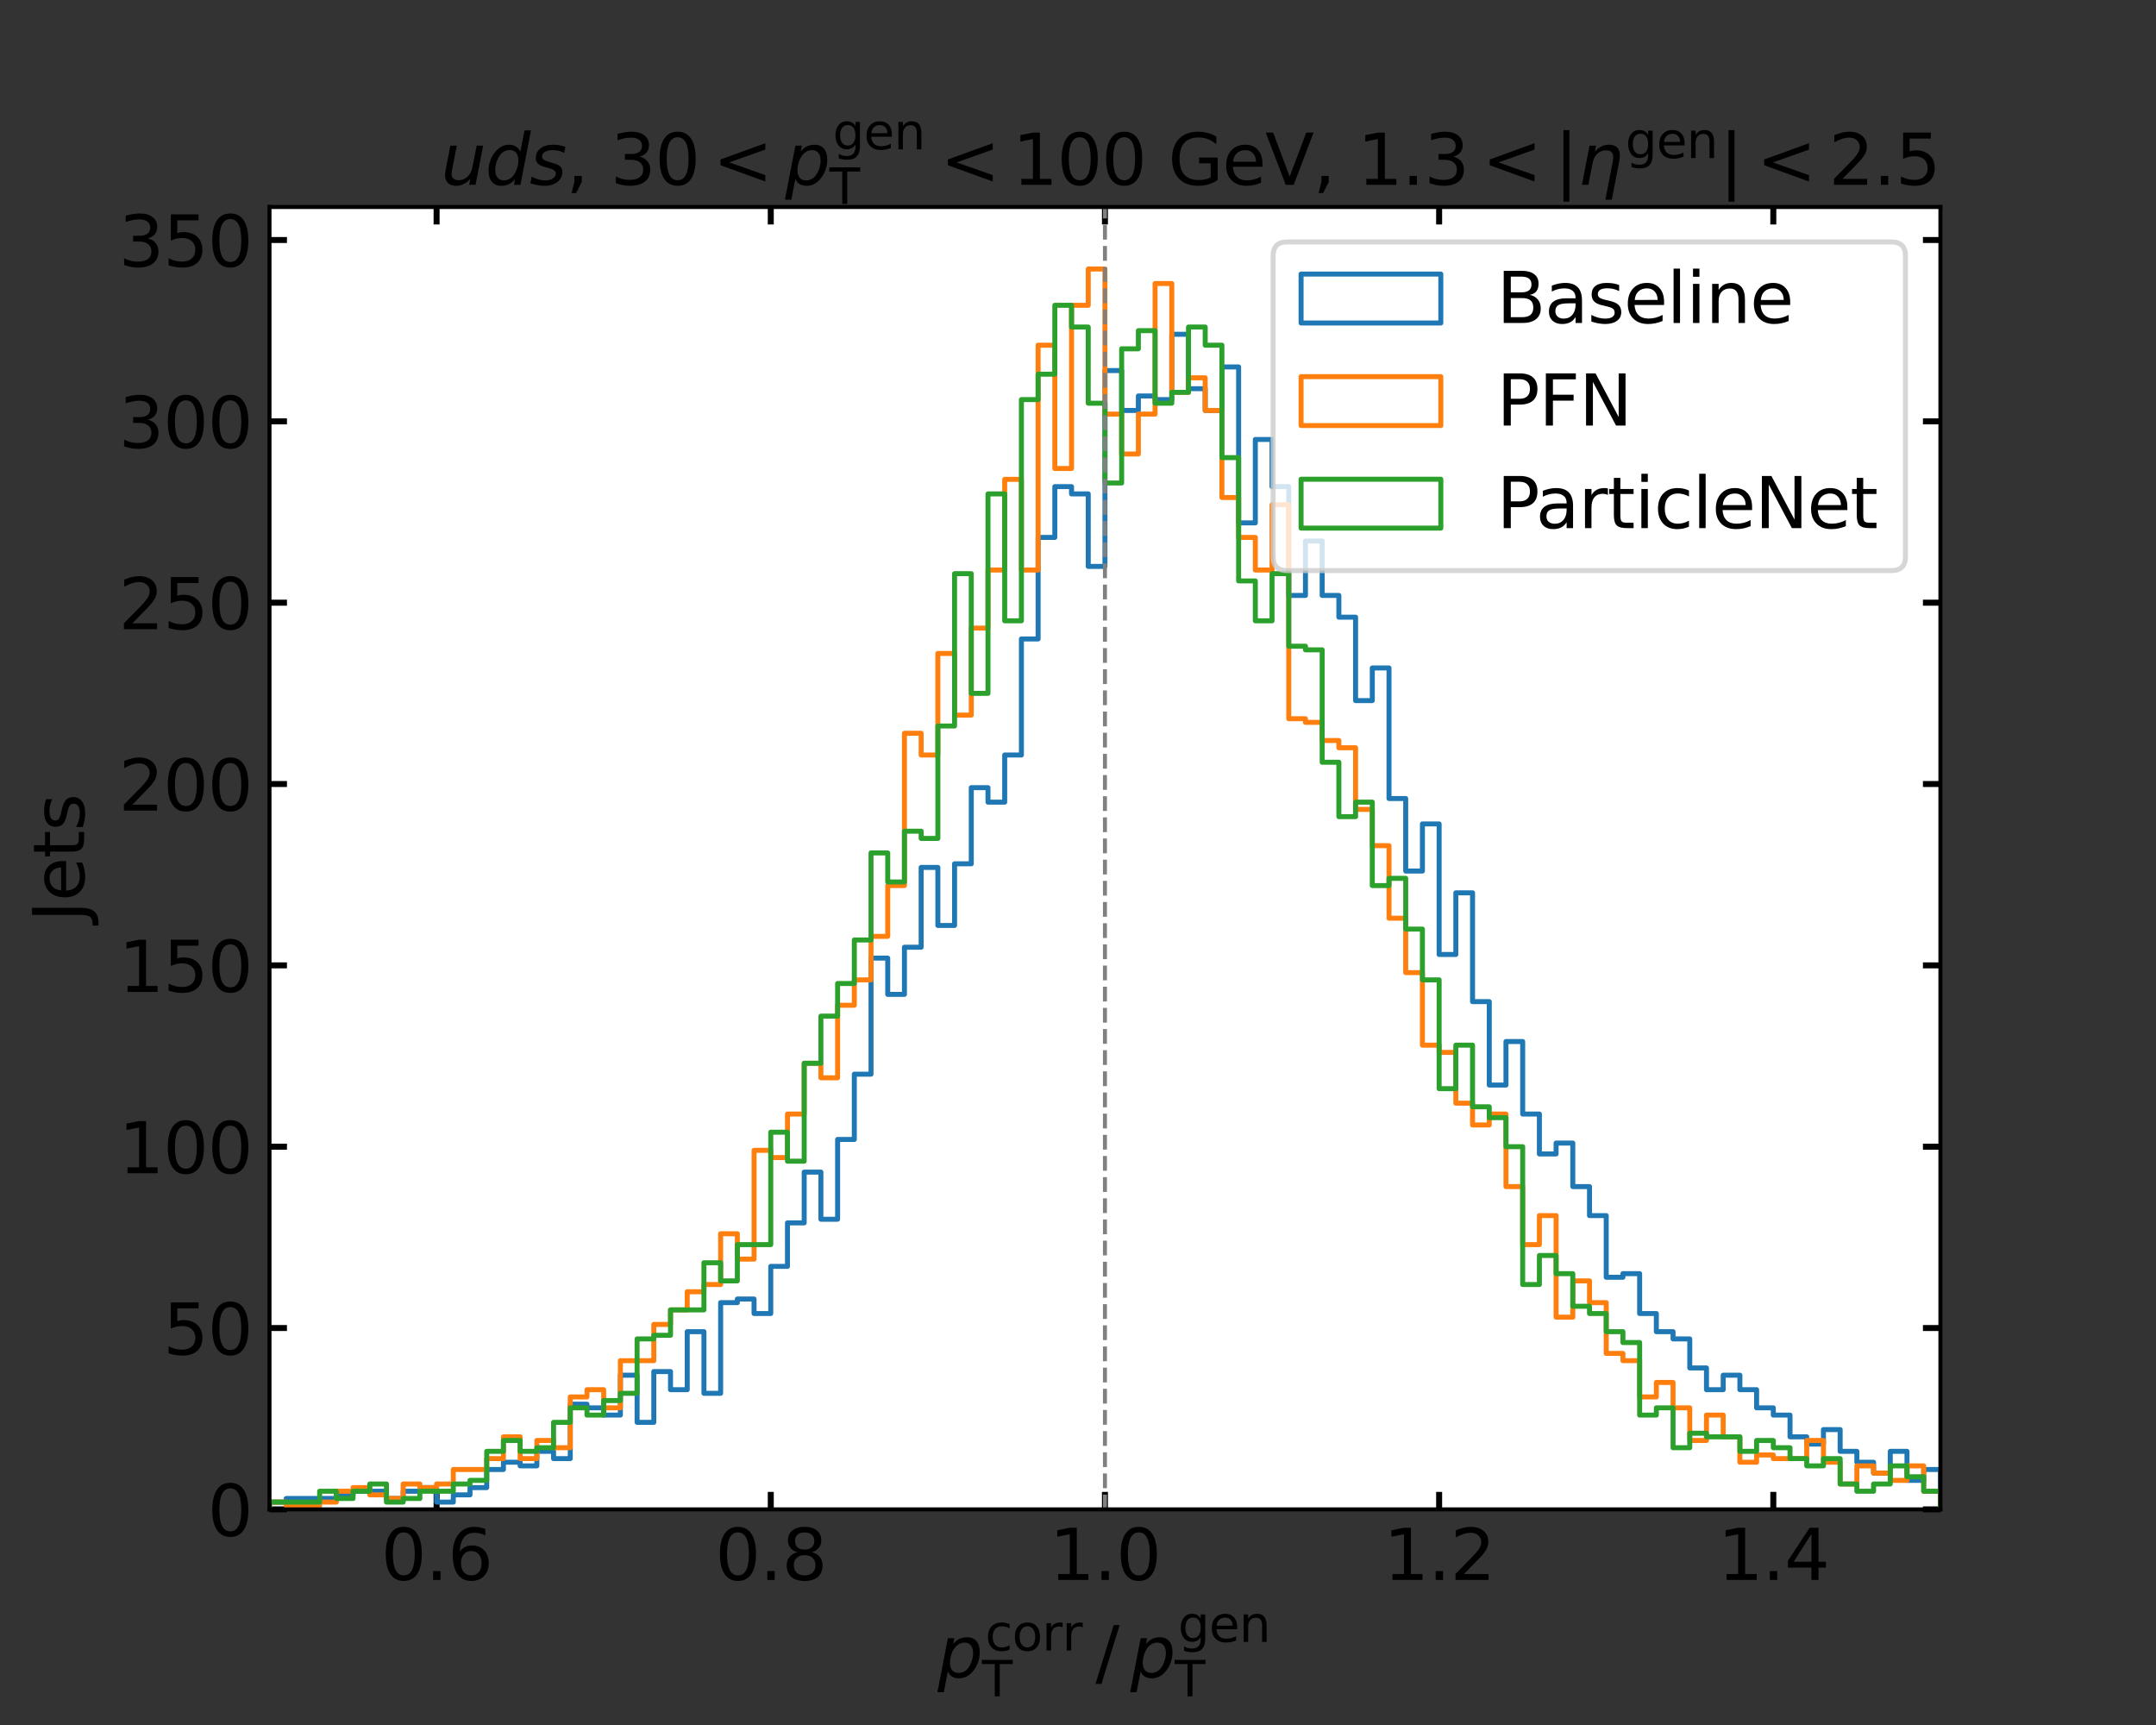 <?xml version="1.0" encoding="utf-8" standalone="no"?>
<!DOCTYPE svg PUBLIC "-//W3C//DTD SVG 1.1//EN"
  "http://www.w3.org/Graphics/SVG/1.1/DTD/svg11.dtd">
<svg xmlns:xlink="http://www.w3.org/1999/xlink" width="432pt" height="345.6pt" viewBox="0 0 432 345.6" xmlns="http://www.w3.org/2000/svg" version="1.1">
 <rect x="0" y="0" width="432" height="345.6" fill="#333333" stroke="none"/>
 <defs>
  <style type="text/css">*{stroke-linejoin: round; stroke-linecap: butt}</style>
 </defs>
 <g id="figure_1">
  <g id="patch_1">
   <path d="M 0 345.6 
L 432 345.6 
L 432 0 
L 0 0 
L 0 345.6 
z
" style="fill: none"/>
  </g>
  <g id="axes_1">
   <g id="patch_2">
    <path d="M 54 302.4 
L 388.8 302.4 
L 388.8 41.472 
L 54 41.472 
z
" style="fill: #ffffff"/>
   </g>
   <g id="matplotlib.axis_1">
    <g id="xtick_1">
     <g id="line2d_1">
      <defs>
       <path id="m1630a93d06" d="M 0 0 
L 0 -3.5 
" style="stroke: #000000; stroke-width: 1.2"/>
      </defs>
      <g>
       <use xlink:href="#m1630a93d06" x="87.48" y="302.4" style="stroke: #000000; stroke-width: 1.2"/>
      </g>
     </g>
     <g id="line2d_2">
      <defs>
       <path id="m69ed341597" d="M 0 0 
L 0 3.5 
" style="stroke: #000000; stroke-width: 1.2"/>
      </defs>
      <g>
       <use xlink:href="#m69ed341597" x="87.48" y="41.472" style="stroke: #000000; stroke-width: 1.2"/>
      </g>
     </g>
     <g id="text_1">
      <!-- 0.6 -->
      <g transform="translate(76.348 316.538)scale(0.14 -0.14)">
       <defs>
        <path id="DejaVuSans-30" d="M 2034 4250 
Q 1547 4250 1301 3770 
Q 1056 3291 1056 2328 
Q 1056 1369 1301 889 
Q 1547 409 2034 409 
Q 2525 409 2770 889 
Q 3016 1369 3016 2328 
Q 3016 3291 2770 3770 
Q 2525 4250 2034 4250 
z
M 2034 4750 
Q 2819 4750 3233 4129 
Q 3647 3509 3647 2328 
Q 3647 1150 3233 529 
Q 2819 -91 2034 -91 
Q 1250 -91 836 529 
Q 422 1150 422 2328 
Q 422 3509 836 4129 
Q 1250 4750 2034 4750 
z
" transform="scale(0.016)"/>
        <path id="DejaVuSans-2e" d="M 684 794 
L 1344 794 
L 1344 0 
L 684 0 
L 684 794 
z
" transform="scale(0.016)"/>
        <path id="DejaVuSans-36" d="M 2113 2584 
Q 1688 2584 1439 2293 
Q 1191 2003 1191 1497 
Q 1191 994 1439 701 
Q 1688 409 2113 409 
Q 2538 409 2786 701 
Q 3034 994 3034 1497 
Q 3034 2003 2786 2293 
Q 2538 2584 2113 2584 
z
M 3366 4563 
L 3366 3988 
Q 3128 4100 2886 4159 
Q 2644 4219 2406 4219 
Q 1781 4219 1451 3797 
Q 1122 3375 1075 2522 
Q 1259 2794 1537 2939 
Q 1816 3084 2150 3084 
Q 2853 3084 3261 2657 
Q 3669 2231 3669 1497 
Q 3669 778 3244 343 
Q 2819 -91 2113 -91 
Q 1303 -91 875 529 
Q 447 1150 447 2328 
Q 447 3434 972 4092 
Q 1497 4750 2381 4750 
Q 2619 4750 2861 4703 
Q 3103 4656 3366 4563 
z
" transform="scale(0.016)"/>
       </defs>
       <use xlink:href="#DejaVuSans-30"/>
       <use xlink:href="#DejaVuSans-2e" x="63.623"/>
       <use xlink:href="#DejaVuSans-36" x="95.41"/>
      </g>
     </g>
    </g>
    <g id="xtick_2">
     <g id="line2d_3">
      <g>
       <use xlink:href="#m1630a93d06" x="154.44" y="302.4" style="stroke: #000000; stroke-width: 1.2"/>
      </g>
     </g>
     <g id="line2d_4">
      <g>
       <use xlink:href="#m69ed341597" x="154.44" y="41.472" style="stroke: #000000; stroke-width: 1.2"/>
      </g>
     </g>
     <g id="text_2">
      <!-- 0.8 -->
      <g transform="translate(143.308 316.538)scale(0.14 -0.14)">
       <defs>
        <path id="DejaVuSans-38" d="M 2034 2216 
Q 1584 2216 1326 1975 
Q 1069 1734 1069 1313 
Q 1069 891 1326 650 
Q 1584 409 2034 409 
Q 2484 409 2743 651 
Q 3003 894 3003 1313 
Q 3003 1734 2745 1975 
Q 2488 2216 2034 2216 
z
M 1403 2484 
Q 997 2584 770 2862 
Q 544 3141 544 3541 
Q 544 4100 942 4425 
Q 1341 4750 2034 4750 
Q 2731 4750 3128 4425 
Q 3525 4100 3525 3541 
Q 3525 3141 3298 2862 
Q 3072 2584 2669 2484 
Q 3125 2378 3379 2068 
Q 3634 1759 3634 1313 
Q 3634 634 3220 271 
Q 2806 -91 2034 -91 
Q 1263 -91 848 271 
Q 434 634 434 1313 
Q 434 1759 690 2068 
Q 947 2378 1403 2484 
z
M 1172 3481 
Q 1172 3119 1398 2916 
Q 1625 2713 2034 2713 
Q 2441 2713 2670 2916 
Q 2900 3119 2900 3481 
Q 2900 3844 2670 4047 
Q 2441 4250 2034 4250 
Q 1625 4250 1398 4047 
Q 1172 3844 1172 3481 
z
" transform="scale(0.016)"/>
       </defs>
       <use xlink:href="#DejaVuSans-30"/>
       <use xlink:href="#DejaVuSans-2e" x="63.623"/>
       <use xlink:href="#DejaVuSans-38" x="95.41"/>
      </g>
     </g>
    </g>
    <g id="xtick_3">
     <g id="line2d_5">
      <g>
       <use xlink:href="#m1630a93d06" x="221.4" y="302.4" style="stroke: #000000; stroke-width: 1.2"/>
      </g>
     </g>
     <g id="line2d_6">
      <g>
       <use xlink:href="#m69ed341597" x="221.4" y="41.472" style="stroke: #000000; stroke-width: 1.2"/>
      </g>
     </g>
     <g id="text_3">
      <!-- 1.0 -->
      <g transform="translate(210.268 316.538)scale(0.14 -0.14)">
       <defs>
        <path id="DejaVuSans-31" d="M 794 531 
L 1825 531 
L 1825 4091 
L 703 3866 
L 703 4441 
L 1819 4666 
L 2450 4666 
L 2450 531 
L 3481 531 
L 3481 0 
L 794 0 
L 794 531 
z
" transform="scale(0.016)"/>
       </defs>
       <use xlink:href="#DejaVuSans-31"/>
       <use xlink:href="#DejaVuSans-2e" x="63.623"/>
       <use xlink:href="#DejaVuSans-30" x="95.41"/>
      </g>
     </g>
    </g>
    <g id="xtick_4">
     <g id="line2d_7">
      <g>
       <use xlink:href="#m1630a93d06" x="288.36" y="302.4" style="stroke: #000000; stroke-width: 1.2"/>
      </g>
     </g>
     <g id="line2d_8">
      <g>
       <use xlink:href="#m69ed341597" x="288.36" y="41.472" style="stroke: #000000; stroke-width: 1.2"/>
      </g>
     </g>
     <g id="text_4">
      <!-- 1.2 -->
      <g transform="translate(277.228 316.538)scale(0.14 -0.14)">
       <defs>
        <path id="DejaVuSans-32" d="M 1228 531 
L 3431 531 
L 3431 0 
L 469 0 
L 469 531 
Q 828 903 1448 1529 
Q 2069 2156 2228 2338 
Q 2531 2678 2651 2914 
Q 2772 3150 2772 3378 
Q 2772 3750 2511 3984 
Q 2250 4219 1831 4219 
Q 1534 4219 1204 4116 
Q 875 4013 500 3803 
L 500 4441 
Q 881 4594 1212 4672 
Q 1544 4750 1819 4750 
Q 2544 4750 2975 4387 
Q 3406 4025 3406 3419 
Q 3406 3131 3298 2873 
Q 3191 2616 2906 2266 
Q 2828 2175 2409 1742 
Q 1991 1309 1228 531 
z
" transform="scale(0.016)"/>
       </defs>
       <use xlink:href="#DejaVuSans-31"/>
       <use xlink:href="#DejaVuSans-2e" x="63.623"/>
       <use xlink:href="#DejaVuSans-32" x="95.41"/>
      </g>
     </g>
    </g>
    <g id="xtick_5">
     <g id="line2d_9">
      <g>
       <use xlink:href="#m1630a93d06" x="355.32" y="302.4" style="stroke: #000000; stroke-width: 1.2"/>
      </g>
     </g>
     <g id="line2d_10">
      <g>
       <use xlink:href="#m69ed341597" x="355.32" y="41.472" style="stroke: #000000; stroke-width: 1.2"/>
      </g>
     </g>
     <g id="text_5">
      <!-- 1.4 -->
      <g transform="translate(344.188 316.538)scale(0.14 -0.14)">
       <defs>
        <path id="DejaVuSans-34" d="M 2419 4116 
L 825 1625 
L 2419 1625 
L 2419 4116 
z
M 2253 4666 
L 3047 4666 
L 3047 1625 
L 3713 1625 
L 3713 1100 
L 3047 1100 
L 3047 0 
L 2419 0 
L 2419 1100 
L 313 1100 
L 313 1709 
L 2253 4666 
z
" transform="scale(0.016)"/>
       </defs>
       <use xlink:href="#DejaVuSans-31"/>
       <use xlink:href="#DejaVuSans-2e" x="63.623"/>
       <use xlink:href="#DejaVuSans-34" x="95.41"/>
      </g>
     </g>
    </g>
    <g id="text_6">
     <!-- $p_\mathrm{T}^\mathrm{corr}\//\/p_\mathrm{T}^\mathrm{gen}$ -->
     <g transform="translate(187.87 336.049)scale(0.14 -0.14)">
      <defs>
       <path id="DejaVuSans-Oblique-70" d="M 3175 2156 
Q 3175 2616 2975 2859 
Q 2775 3103 2400 3103 
Q 2144 3103 1911 2972 
Q 1678 2841 1497 2591 
Q 1319 2344 1212 1994 
Q 1106 1644 1106 1300 
Q 1106 863 1306 627 
Q 1506 391 1875 391 
Q 2147 391 2380 519 
Q 2613 647 2778 891 
Q 2956 1147 3065 1494 
Q 3175 1841 3175 2156 
z
M 1394 2969 
Q 1625 3272 1939 3428 
Q 2253 3584 2638 3584 
Q 3175 3584 3472 3232 
Q 3769 2881 3769 2247 
Q 3769 1728 3584 1258 
Q 3400 788 3053 416 
Q 2822 169 2531 39 
Q 2241 -91 1919 -91 
Q 1547 -91 1294 64 
Q 1041 219 916 525 
L 556 -1331 
L -19 -1331 
L 922 3500 
L 1497 3500 
L 1394 2969 
z
" transform="scale(0.016)"/>
       <path id="DejaVuSans-63" d="M 3122 3366 
L 3122 2828 
Q 2878 2963 2633 3030 
Q 2388 3097 2138 3097 
Q 1578 3097 1268 2742 
Q 959 2388 959 1747 
Q 959 1106 1268 751 
Q 1578 397 2138 397 
Q 2388 397 2633 464 
Q 2878 531 3122 666 
L 3122 134 
Q 2881 22 2623 -34 
Q 2366 -91 2075 -91 
Q 1284 -91 818 406 
Q 353 903 353 1747 
Q 353 2603 823 3093 
Q 1294 3584 2113 3584 
Q 2378 3584 2631 3529 
Q 2884 3475 3122 3366 
z
" transform="scale(0.016)"/>
       <path id="DejaVuSans-6f" d="M 1959 3097 
Q 1497 3097 1228 2736 
Q 959 2375 959 1747 
Q 959 1119 1226 758 
Q 1494 397 1959 397 
Q 2419 397 2687 759 
Q 2956 1122 2956 1747 
Q 2956 2369 2687 2733 
Q 2419 3097 1959 3097 
z
M 1959 3584 
Q 2709 3584 3137 3096 
Q 3566 2609 3566 1747 
Q 3566 888 3137 398 
Q 2709 -91 1959 -91 
Q 1206 -91 779 398 
Q 353 888 353 1747 
Q 353 2609 779 3096 
Q 1206 3584 1959 3584 
z
" transform="scale(0.016)"/>
       <path id="DejaVuSans-72" d="M 2631 2963 
Q 2534 3019 2420 3045 
Q 2306 3072 2169 3072 
Q 1681 3072 1420 2755 
Q 1159 2438 1159 1844 
L 1159 0 
L 581 0 
L 581 3500 
L 1159 3500 
L 1159 2956 
Q 1341 3275 1631 3429 
Q 1922 3584 2338 3584 
Q 2397 3584 2469 3576 
Q 2541 3569 2628 3553 
L 2631 2963 
z
" transform="scale(0.016)"/>
       <path id="DejaVuSans-54" d="M -19 4666 
L 3928 4666 
L 3928 4134 
L 2272 4134 
L 2272 0 
L 1638 0 
L 1638 4134 
L -19 4134 
L -19 4666 
z
" transform="scale(0.016)"/>
       <path id="DejaVuSans-2f" d="M 1625 4666 
L 2156 4666 
L 531 -594 
L 0 -594 
L 1625 4666 
z
" transform="scale(0.016)"/>
       <path id="DejaVuSans-67" d="M 2906 1791 
Q 2906 2416 2648 2759 
Q 2391 3103 1925 3103 
Q 1463 3103 1205 2759 
Q 947 2416 947 1791 
Q 947 1169 1205 825 
Q 1463 481 1925 481 
Q 2391 481 2648 825 
Q 2906 1169 2906 1791 
z
M 3481 434 
Q 3481 -459 3084 -895 
Q 2688 -1331 1869 -1331 
Q 1566 -1331 1297 -1286 
Q 1028 -1241 775 -1147 
L 775 -588 
Q 1028 -725 1275 -790 
Q 1522 -856 1778 -856 
Q 2344 -856 2625 -561 
Q 2906 -266 2906 331 
L 2906 616 
Q 2728 306 2450 153 
Q 2172 0 1784 0 
Q 1141 0 747 490 
Q 353 981 353 1791 
Q 353 2603 747 3093 
Q 1141 3584 1784 3584 
Q 2172 3584 2450 3431 
Q 2728 3278 2906 2969 
L 2906 3500 
L 3481 3500 
L 3481 434 
z
" transform="scale(0.016)"/>
       <path id="DejaVuSans-65" d="M 3597 1894 
L 3597 1613 
L 953 1613 
Q 991 1019 1311 708 
Q 1631 397 2203 397 
Q 2534 397 2845 478 
Q 3156 559 3463 722 
L 3463 178 
Q 3153 47 2828 -22 
Q 2503 -91 2169 -91 
Q 1331 -91 842 396 
Q 353 884 353 1716 
Q 353 2575 817 3079 
Q 1281 3584 2069 3584 
Q 2775 3584 3186 3129 
Q 3597 2675 3597 1894 
z
M 3022 2063 
Q 3016 2534 2758 2815 
Q 2500 3097 2075 3097 
Q 1594 3097 1305 2825 
Q 1016 2553 972 2059 
L 3022 2063 
z
" transform="scale(0.016)"/>
       <path id="DejaVuSans-6e" d="M 3513 2113 
L 3513 0 
L 2938 0 
L 2938 2094 
Q 2938 2591 2744 2837 
Q 2550 3084 2163 3084 
Q 1697 3084 1428 2787 
Q 1159 2491 1159 1978 
L 1159 0 
L 581 0 
L 581 3500 
L 1159 3500 
L 1159 2956 
Q 1366 3272 1645 3428 
Q 1925 3584 2291 3584 
Q 2894 3584 3203 3211 
Q 3513 2838 3513 2113 
z
" transform="scale(0.016)"/>
      </defs>
      <use xlink:href="#DejaVuSans-Oblique-70" transform="translate(0 0.052)"/>
      <use xlink:href="#DejaVuSans-63" transform="translate(68.126 38.333)scale(0.7)"/>
      <use xlink:href="#DejaVuSans-6f" transform="translate(106.613 38.333)scale(0.7)"/>
      <use xlink:href="#DejaVuSans-72" transform="translate(149.44 38.333)scale(0.7)"/>
      <use xlink:href="#DejaVuSans-72" transform="translate(178.219 38.333)scale(0.7)"/>
      <use xlink:href="#DejaVuSans-54" transform="translate(63.477 -27.292)scale(0.7)"/>
      <use xlink:href="#DejaVuSans-2f" transform="translate(225.969 0.052)"/>
      <use xlink:href="#DejaVuSans-Oblique-70" transform="translate(275.896 0.052)"/>
      <use xlink:href="#DejaVuSans-67" transform="translate(344.022 50.8)scale(0.7)"/>
      <use xlink:href="#DejaVuSans-65" transform="translate(388.456 50.8)scale(0.7)"/>
      <use xlink:href="#DejaVuSans-6e" transform="translate(431.522 50.8)scale(0.7)"/>
      <use xlink:href="#DejaVuSans-54" transform="translate(339.372 -27.292)scale(0.7)"/>
     </g>
    </g>
   </g>
   <g id="matplotlib.axis_2">
    <g id="ytick_1">
     <g id="line2d_11">
      <defs>
       <path id="m4a376fdf7b" d="M 0 0 
L 3.5 0 
" style="stroke: #000000; stroke-width: 1.2"/>
      </defs>
      <g>
       <use xlink:href="#m4a376fdf7b" x="54" y="302.4" style="stroke: #000000; stroke-width: 1.2"/>
      </g>
     </g>
     <g id="line2d_12">
      <defs>
       <path id="mb64a62f1ce" d="M 0 0 
L -3.5 0 
" style="stroke: #000000; stroke-width: 1.2"/>
      </defs>
      <g>
       <use xlink:href="#mb64a62f1ce" x="388.8" y="302.4" style="stroke: #000000; stroke-width: 1.2"/>
      </g>
     </g>
     <g id="text_7">
      <!-- 0 -->
      <g transform="translate(41.593 307.719)scale(0.14 -0.14)">
       <use xlink:href="#DejaVuSans-30"/>
      </g>
     </g>
    </g>
    <g id="ytick_2">
     <g id="line2d_13">
      <g>
       <use xlink:href="#m4a376fdf7b" x="54" y="266.069" style="stroke: #000000; stroke-width: 1.2"/>
      </g>
     </g>
     <g id="line2d_14">
      <g>
       <use xlink:href="#mb64a62f1ce" x="388.8" y="266.069" style="stroke: #000000; stroke-width: 1.2"/>
      </g>
     </g>
     <g id="text_8">
      <!-- 50 -->
      <g transform="translate(32.685 271.388)scale(0.14 -0.14)">
       <defs>
        <path id="DejaVuSans-35" d="M 691 4666 
L 3169 4666 
L 3169 4134 
L 1269 4134 
L 1269 2991 
Q 1406 3038 1543 3061 
Q 1681 3084 1819 3084 
Q 2600 3084 3056 2656 
Q 3513 2228 3513 1497 
Q 3513 744 3044 326 
Q 2575 -91 1722 -91 
Q 1428 -91 1123 -41 
Q 819 9 494 109 
L 494 744 
Q 775 591 1075 516 
Q 1375 441 1709 441 
Q 2250 441 2565 725 
Q 2881 1009 2881 1497 
Q 2881 1984 2565 2268 
Q 2250 2553 1709 2553 
Q 1456 2553 1204 2497 
Q 953 2441 691 2322 
L 691 4666 
z
" transform="scale(0.016)"/>
       </defs>
       <use xlink:href="#DejaVuSans-35"/>
       <use xlink:href="#DejaVuSans-30" x="63.623"/>
      </g>
     </g>
    </g>
    <g id="ytick_3">
     <g id="line2d_15">
      <g>
       <use xlink:href="#m4a376fdf7b" x="54" y="229.738" style="stroke: #000000; stroke-width: 1.2"/>
      </g>
     </g>
     <g id="line2d_16">
      <g>
       <use xlink:href="#mb64a62f1ce" x="388.8" y="229.738" style="stroke: #000000; stroke-width: 1.2"/>
      </g>
     </g>
     <g id="text_9">
      <!-- 100 -->
      <g transform="translate(23.777 235.057)scale(0.14 -0.14)">
       <use xlink:href="#DejaVuSans-31"/>
       <use xlink:href="#DejaVuSans-30" x="63.623"/>
       <use xlink:href="#DejaVuSans-30" x="127.246"/>
      </g>
     </g>
    </g>
    <g id="ytick_4">
     <g id="line2d_17">
      <g>
       <use xlink:href="#m4a376fdf7b" x="54" y="193.408" style="stroke: #000000; stroke-width: 1.2"/>
      </g>
     </g>
     <g id="line2d_18">
      <g>
       <use xlink:href="#mb64a62f1ce" x="388.8" y="193.408" style="stroke: #000000; stroke-width: 1.2"/>
      </g>
     </g>
     <g id="text_10">
      <!-- 150 -->
      <g transform="translate(23.777 198.726)scale(0.14 -0.14)">
       <use xlink:href="#DejaVuSans-31"/>
       <use xlink:href="#DejaVuSans-35" x="63.623"/>
       <use xlink:href="#DejaVuSans-30" x="127.246"/>
      </g>
     </g>
    </g>
    <g id="ytick_5">
     <g id="line2d_19">
      <g>
       <use xlink:href="#m4a376fdf7b" x="54" y="157.077" style="stroke: #000000; stroke-width: 1.2"/>
      </g>
     </g>
     <g id="line2d_20">
      <g>
       <use xlink:href="#mb64a62f1ce" x="388.8" y="157.077" style="stroke: #000000; stroke-width: 1.2"/>
      </g>
     </g>
     <g id="text_11">
      <!-- 200 -->
      <g transform="translate(23.777 162.396)scale(0.14 -0.14)">
       <use xlink:href="#DejaVuSans-32"/>
       <use xlink:href="#DejaVuSans-30" x="63.623"/>
       <use xlink:href="#DejaVuSans-30" x="127.246"/>
      </g>
     </g>
    </g>
    <g id="ytick_6">
     <g id="line2d_21">
      <g>
       <use xlink:href="#m4a376fdf7b" x="54" y="120.746" style="stroke: #000000; stroke-width: 1.2"/>
      </g>
     </g>
     <g id="line2d_22">
      <g>
       <use xlink:href="#mb64a62f1ce" x="388.8" y="120.746" style="stroke: #000000; stroke-width: 1.2"/>
      </g>
     </g>
     <g id="text_12">
      <!-- 250 -->
      <g transform="translate(23.777 126.065)scale(0.14 -0.14)">
       <use xlink:href="#DejaVuSans-32"/>
       <use xlink:href="#DejaVuSans-35" x="63.623"/>
       <use xlink:href="#DejaVuSans-30" x="127.246"/>
      </g>
     </g>
    </g>
    <g id="ytick_7">
     <g id="line2d_23">
      <g>
       <use xlink:href="#m4a376fdf7b" x="54" y="84.415" style="stroke: #000000; stroke-width: 1.2"/>
      </g>
     </g>
     <g id="line2d_24">
      <g>
       <use xlink:href="#mb64a62f1ce" x="388.8" y="84.415" style="stroke: #000000; stroke-width: 1.2"/>
      </g>
     </g>
     <g id="text_13">
      <!-- 300 -->
      <g transform="translate(23.777 89.734)scale(0.14 -0.14)">
       <defs>
        <path id="DejaVuSans-33" d="M 2597 2516 
Q 3050 2419 3304 2112 
Q 3559 1806 3559 1356 
Q 3559 666 3084 287 
Q 2609 -91 1734 -91 
Q 1441 -91 1130 -33 
Q 819 25 488 141 
L 488 750 
Q 750 597 1062 519 
Q 1375 441 1716 441 
Q 2309 441 2620 675 
Q 2931 909 2931 1356 
Q 2931 1769 2642 2001 
Q 2353 2234 1838 2234 
L 1294 2234 
L 1294 2753 
L 1863 2753 
Q 2328 2753 2575 2939 
Q 2822 3125 2822 3475 
Q 2822 3834 2567 4026 
Q 2313 4219 1838 4219 
Q 1578 4219 1281 4162 
Q 984 4106 628 3988 
L 628 4550 
Q 988 4650 1302 4700 
Q 1616 4750 1894 4750 
Q 2613 4750 3031 4423 
Q 3450 4097 3450 3541 
Q 3450 3153 3228 2886 
Q 3006 2619 2597 2516 
z
" transform="scale(0.016)"/>
       </defs>
       <use xlink:href="#DejaVuSans-33"/>
       <use xlink:href="#DejaVuSans-30" x="63.623"/>
       <use xlink:href="#DejaVuSans-30" x="127.246"/>
      </g>
     </g>
    </g>
    <g id="ytick_8">
     <g id="line2d_25">
      <g>
       <use xlink:href="#m4a376fdf7b" x="54" y="48.084" style="stroke: #000000; stroke-width: 1.2"/>
      </g>
     </g>
     <g id="line2d_26">
      <g>
       <use xlink:href="#mb64a62f1ce" x="388.8" y="48.084" style="stroke: #000000; stroke-width: 1.2"/>
      </g>
     </g>
     <g id="text_14">
      <!-- 350 -->
      <g transform="translate(23.777 53.403)scale(0.14 -0.14)">
       <use xlink:href="#DejaVuSans-33"/>
       <use xlink:href="#DejaVuSans-35" x="63.623"/>
       <use xlink:href="#DejaVuSans-30" x="127.246"/>
      </g>
     </g>
    </g>
    <g id="text_15">
     <!-- Jets -->
     <g transform="translate(16.866 184.699)rotate(-90)scale(0.14 -0.14)">
      <defs>
       <path id="DejaVuSans-4a" d="M 628 4666 
L 1259 4666 
L 1259 325 
Q 1259 -519 939 -900 
Q 619 -1281 -91 -1281 
L -331 -1281 
L -331 -750 
L -134 -750 
Q 284 -750 456 -515 
Q 628 -281 628 325 
L 628 4666 
z
" transform="scale(0.016)"/>
       <path id="DejaVuSans-74" d="M 1172 4494 
L 1172 3500 
L 2356 3500 
L 2356 3053 
L 1172 3053 
L 1172 1153 
Q 1172 725 1289 603 
Q 1406 481 1766 481 
L 2356 481 
L 2356 0 
L 1766 0 
Q 1100 0 847 248 
Q 594 497 594 1153 
L 594 3053 
L 172 3053 
L 172 3500 
L 594 3500 
L 594 4494 
L 1172 4494 
z
" transform="scale(0.016)"/>
       <path id="DejaVuSans-73" d="M 2834 3397 
L 2834 2853 
Q 2591 2978 2328 3040 
Q 2066 3103 1784 3103 
Q 1356 3103 1142 2972 
Q 928 2841 928 2578 
Q 928 2378 1081 2264 
Q 1234 2150 1697 2047 
L 1894 2003 
Q 2506 1872 2764 1633 
Q 3022 1394 3022 966 
Q 3022 478 2636 193 
Q 2250 -91 1575 -91 
Q 1294 -91 989 -36 
Q 684 19 347 128 
L 347 722 
Q 666 556 975 473 
Q 1284 391 1588 391 
Q 1994 391 2212 530 
Q 2431 669 2431 922 
Q 2431 1156 2273 1281 
Q 2116 1406 1581 1522 
L 1381 1569 
Q 847 1681 609 1914 
Q 372 2147 372 2553 
Q 372 3047 722 3315 
Q 1072 3584 1716 3584 
Q 2034 3584 2315 3537 
Q 2597 3491 2834 3397 
z
" transform="scale(0.016)"/>
      </defs>
      <use xlink:href="#DejaVuSans-4a"/>
      <use xlink:href="#DejaVuSans-65" x="29.492"/>
      <use xlink:href="#DejaVuSans-74" x="91.016"/>
      <use xlink:href="#DejaVuSans-73" x="130.225"/>
     </g>
    </g>
   </g>
   <g id="patch_3">
    <path d="M 54 302.4 
L 54 300.947 
L 57.348 300.947 
L 57.348 300.22 
L 67.392 300.22 
L 67.392 299.494 
L 70.74 299.494 
L 70.74 298.767 
L 77.436 298.767 
L 77.436 300.22 
L 80.784 300.22 
L 80.784 298.767 
L 84.132 298.767 
L 84.132 298.04 
L 87.48 298.04 
L 87.48 300.947 
L 90.828 300.947 
L 90.828 299.494 
L 94.176 299.494 
L 94.176 298.04 
L 97.524 298.04 
L 97.524 294.407 
L 100.872 294.407 
L 100.872 292.954 
L 104.22 292.954 
L 104.22 293.681 
L 107.568 293.681 
L 107.568 290.774 
L 110.916 290.774 
L 110.916 292.227 
L 114.264 292.227 
L 114.264 281.328 
L 117.612 281.328 
L 117.612 282.055 
L 120.96 282.055 
L 120.96 283.508 
L 124.308 283.508 
L 124.308 275.515 
L 127.656 275.515 
L 127.656 284.961 
L 131.004 284.961 
L 131.004 274.789 
L 134.352 274.789 
L 134.352 278.422 
L 137.7 278.422 
L 137.7 266.796 
L 141.048 266.796 
L 141.048 279.148 
L 144.396 279.148 
L 144.396 260.983 
L 147.744 260.983 
L 147.744 260.256 
L 151.092 260.256 
L 151.092 263.163 
L 154.44 263.163 
L 154.44 253.717 
L 157.788 253.717 
L 157.788 244.997 
L 161.136 244.997 
L 161.136 234.825 
L 164.484 234.825 
L 164.484 244.271 
L 167.832 244.271 
L 167.832 228.285 
L 171.18 228.285 
L 171.18 215.206 
L 174.528 215.206 
L 174.528 191.954 
L 177.876 191.954 
L 177.876 199.22 
L 181.224 199.22 
L 181.224 189.774 
L 184.572 189.774 
L 184.572 173.789 
L 187.92 173.789 
L 187.92 185.415 
L 191.268 185.415 
L 191.268 173.062 
L 194.616 173.062 
L 194.616 157.803 
L 197.964 157.803 
L 197.964 160.71 
L 201.312 160.71 
L 201.312 151.264 
L 204.66 151.264 
L 204.66 128.012 
L 208.008 128.012 
L 208.008 107.667 
L 211.356 107.667 
L 211.356 97.494 
L 214.704 97.494 
L 214.704 98.947 
L 218.052 98.947 
L 218.052 113.48 
L 221.4 113.48 
L 221.4 74.242 
L 224.748 74.242 
L 224.748 82.235 
L 228.096 82.235 
L 228.096 79.329 
L 231.444 79.329 
L 231.444 80.055 
L 234.792 80.055 
L 234.792 66.976 
L 238.14 66.976 
L 238.14 77.875 
L 241.488 77.875 
L 241.488 82.235 
L 244.836 82.235 
L 244.836 73.516 
L 248.184 73.516 
L 248.184 104.76 
L 251.532 104.76 
L 251.532 88.048 
L 254.88 88.048 
L 254.88 97.494 
L 258.228 97.494 
L 258.228 119.293 
L 261.576 119.293 
L 261.576 108.393 
L 264.924 108.393 
L 264.924 119.293 
L 268.272 119.293 
L 268.272 123.652 
L 271.62 123.652 
L 271.62 140.365 
L 274.968 140.365 
L 274.968 133.825 
L 278.316 133.825 
L 278.316 159.983 
L 281.664 159.983 
L 281.664 174.515 
L 285.012 174.515 
L 285.012 165.069 
L 288.36 165.069 
L 288.36 191.228 
L 291.708 191.228 
L 291.708 178.875 
L 295.056 178.875 
L 295.056 200.674 
L 298.404 200.674 
L 298.404 217.386 
L 301.752 217.386 
L 301.752 208.666 
L 305.1 208.666 
L 305.1 223.199 
L 308.448 223.199 
L 308.448 231.192 
L 311.796 231.192 
L 311.796 229.012 
L 315.144 229.012 
L 315.144 237.731 
L 318.492 237.731 
L 318.492 243.544 
L 321.84 243.544 
L 321.84 255.897 
L 325.188 255.897 
L 325.188 255.17 
L 328.536 255.17 
L 328.536 263.163 
L 331.884 263.163 
L 331.884 266.796 
L 335.232 266.796 
L 335.232 268.249 
L 338.58 268.249 
L 338.58 274.062 
L 341.928 274.062 
L 341.928 278.422 
L 345.276 278.422 
L 345.276 275.515 
L 348.624 275.515 
L 348.624 278.422 
L 351.972 278.422 
L 351.972 282.055 
L 355.32 282.055 
L 355.32 283.508 
L 358.668 283.508 
L 358.668 287.868 
L 362.016 287.868 
L 362.016 289.321 
L 365.364 289.321 
L 365.364 286.414 
L 368.712 286.414 
L 368.712 290.774 
L 372.06 290.774 
L 372.06 292.954 
L 375.408 292.954 
L 375.408 295.134 
L 378.756 295.134 
L 378.756 290.774 
L 382.104 290.774 
L 382.104 296.587 
L 385.452 296.587 
L 385.452 294.407 
L 388.8 294.407 
L 388.8 302.4 
L 388.8 302.4 
" clip-path="url(#p331146df5c)" style="fill: none; stroke: #1f77b4; stroke-linejoin: miter"/>
   </g>
   <g id="patch_4">
    <path d="M 54 302.4 
L 54 300.947 
L 57.348 300.947 
L 57.348 301.673 
L 64.044 301.673 
L 64.044 300.947 
L 67.392 300.947 
L 67.392 298.767 
L 70.74 298.767 
L 70.74 298.04 
L 74.088 298.04 
L 74.088 299.494 
L 77.436 299.494 
L 77.436 300.22 
L 80.784 300.22 
L 80.784 297.314 
L 84.132 297.314 
L 84.132 298.04 
L 87.48 298.04 
L 87.48 297.314 
L 90.828 297.314 
L 90.828 294.407 
L 97.524 294.407 
L 97.524 292.227 
L 100.872 292.227 
L 100.872 287.868 
L 104.22 287.868 
L 104.22 292.227 
L 107.568 292.227 
L 107.568 288.594 
L 110.916 288.594 
L 110.916 290.048 
L 114.264 290.048 
L 114.264 279.875 
L 117.612 279.875 
L 117.612 278.422 
L 120.96 278.422 
L 120.96 282.055 
L 124.308 282.055 
L 124.308 272.609 
L 131.004 272.609 
L 131.004 265.343 
L 134.352 265.343 
L 134.352 262.436 
L 137.7 262.436 
L 137.7 258.803 
L 141.048 258.803 
L 141.048 257.35 
L 144.396 257.35 
L 144.396 247.177 
L 147.744 247.177 
L 147.744 252.263 
L 151.092 252.263 
L 151.092 230.465 
L 154.44 230.465 
L 154.44 231.918 
L 157.788 231.918 
L 157.788 223.199 
L 161.136 223.199 
L 161.136 213.026 
L 164.484 213.026 
L 164.484 215.933 
L 167.832 215.933 
L 167.832 201.4 
L 171.18 201.4 
L 171.18 196.314 
L 174.528 196.314 
L 174.528 187.595 
L 177.876 187.595 
L 177.876 177.422 
L 181.224 177.422 
L 181.224 146.904 
L 184.572 146.904 
L 184.572 151.264 
L 187.92 151.264 
L 187.92 130.918 
L 191.268 130.918 
L 191.268 143.271 
L 194.616 143.271 
L 194.616 125.832 
L 197.964 125.832 
L 197.964 114.206 
L 201.312 114.206 
L 201.312 96.041 
L 204.66 96.041 
L 204.66 114.206 
L 208.008 114.206 
L 208.008 69.156 
L 211.356 69.156 
L 211.356 93.861 
L 214.704 93.861 
L 214.704 61.163 
L 218.052 61.163 
L 218.052 53.897 
L 221.4 53.897 
L 221.4 82.962 
L 224.748 82.962 
L 224.748 90.955 
L 228.096 90.955 
L 228.096 82.962 
L 231.444 82.962 
L 231.444 56.804 
L 234.792 56.804 
L 234.792 78.602 
L 238.14 78.602 
L 238.14 75.696 
L 241.488 75.696 
L 241.488 82.235 
L 244.836 82.235 
L 244.836 99.674 
L 248.184 99.674 
L 248.184 107.667 
L 251.532 107.667 
L 251.532 114.206 
L 254.88 114.206 
L 254.88 101.127 
L 258.228 101.127 
L 258.228 143.998 
L 261.576 143.998 
L 261.576 144.724 
L 264.924 144.724 
L 264.924 148.357 
L 268.272 148.357 
L 268.272 149.811 
L 271.62 149.811 
L 271.62 162.163 
L 274.968 162.163 
L 274.968 169.429 
L 278.316 169.429 
L 278.316 183.962 
L 281.664 183.962 
L 281.664 194.861 
L 285.012 194.861 
L 285.012 209.393 
L 288.36 209.393 
L 288.36 210.846 
L 291.708 210.846 
L 291.708 221.019 
L 295.056 221.019 
L 295.056 225.379 
L 298.404 225.379 
L 298.404 223.199 
L 301.752 223.199 
L 301.752 237.731 
L 305.1 237.731 
L 305.1 249.357 
L 308.448 249.357 
L 308.448 243.544 
L 311.796 243.544 
L 311.796 263.889 
L 315.144 263.889 
L 315.144 256.623 
L 318.492 256.623 
L 318.492 260.983 
L 321.84 260.983 
L 321.84 271.155 
L 325.188 271.155 
L 325.188 272.609 
L 328.536 272.609 
L 328.536 279.875 
L 331.884 279.875 
L 331.884 276.968 
L 335.232 276.968 
L 335.232 282.055 
L 338.58 282.055 
L 338.58 288.594 
L 341.928 288.594 
L 341.928 283.508 
L 345.276 283.508 
L 345.276 287.868 
L 348.624 287.868 
L 348.624 292.954 
L 351.972 292.954 
L 351.972 291.501 
L 355.32 291.501 
L 355.32 292.227 
L 362.016 292.227 
L 362.016 288.594 
L 365.364 288.594 
L 365.364 292.954 
L 368.712 292.954 
L 368.712 297.314 
L 372.06 297.314 
L 372.06 293.681 
L 375.408 293.681 
L 375.408 295.134 
L 378.756 295.134 
L 378.756 296.587 
L 382.104 296.587 
L 382.104 293.681 
L 385.452 293.681 
L 385.452 298.767 
L 388.8 298.767 
L 388.8 302.4 
L 388.8 302.4 
" clip-path="url(#p331146df5c)" style="fill: none; stroke: #ff7f0e; stroke-linejoin: miter"/>
   </g>
   <g id="patch_5">
    <path d="M 54 302.4 
L 54 300.947 
L 64.044 300.947 
L 64.044 298.767 
L 67.392 298.767 
L 67.392 300.22 
L 70.74 300.22 
L 70.74 298.767 
L 74.088 298.767 
L 74.088 297.314 
L 77.436 297.314 
L 77.436 300.947 
L 80.784 300.947 
L 80.784 300.22 
L 84.132 300.22 
L 84.132 298.767 
L 90.828 298.767 
L 90.828 297.314 
L 94.176 297.314 
L 94.176 296.587 
L 97.524 296.587 
L 97.524 290.774 
L 100.872 290.774 
L 100.872 288.594 
L 104.22 288.594 
L 104.22 290.774 
L 107.568 290.774 
L 107.568 290.048 
L 110.916 290.048 
L 110.916 284.961 
L 114.264 284.961 
L 114.264 282.055 
L 117.612 282.055 
L 117.612 283.508 
L 120.96 283.508 
L 120.96 280.602 
L 124.308 280.602 
L 124.308 279.148 
L 127.656 279.148 
L 127.656 268.249 
L 131.004 268.249 
L 131.004 267.522 
L 134.352 267.522 
L 134.352 262.436 
L 141.048 262.436 
L 141.048 252.99 
L 144.396 252.99 
L 144.396 256.623 
L 147.744 256.623 
L 147.744 249.357 
L 154.44 249.357 
L 154.44 226.832 
L 157.788 226.832 
L 157.788 232.645 
L 161.136 232.645 
L 161.136 213.026 
L 164.484 213.026 
L 164.484 203.58 
L 167.832 203.58 
L 167.832 197.041 
L 171.18 197.041 
L 171.18 188.321 
L 174.528 188.321 
L 174.528 170.882 
L 177.876 170.882 
L 177.876 176.695 
L 181.224 176.695 
L 181.224 166.523 
L 184.572 166.523 
L 184.572 167.976 
L 187.92 167.976 
L 187.92 145.451 
L 191.268 145.451 
L 191.268 114.933 
L 194.616 114.933 
L 194.616 138.911 
L 197.964 138.911 
L 197.964 98.947 
L 201.312 98.947 
L 201.312 124.379 
L 204.66 124.379 
L 204.66 80.055 
L 208.008 80.055 
L 208.008 74.969 
L 211.356 74.969 
L 211.356 61.163 
L 214.704 61.163 
L 214.704 65.523 
L 218.052 65.523 
L 218.052 80.782 
L 221.4 80.782 
L 221.4 96.768 
L 224.748 96.768 
L 224.748 69.883 
L 228.096 69.883 
L 228.096 66.25 
L 231.444 66.25 
L 231.444 80.782 
L 234.792 80.782 
L 234.792 78.602 
L 238.14 78.602 
L 238.14 65.523 
L 241.488 65.523 
L 241.488 69.156 
L 244.836 69.156 
L 244.836 91.681 
L 248.184 91.681 
L 248.184 116.386 
L 251.532 116.386 
L 251.532 124.379 
L 254.88 124.379 
L 254.88 114.933 
L 258.228 114.933 
L 258.228 129.465 
L 261.576 129.465 
L 261.576 130.192 
L 264.924 130.192 
L 264.924 152.717 
L 268.272 152.717 
L 268.272 163.616 
L 271.62 163.616 
L 271.62 160.71 
L 274.968 160.71 
L 274.968 177.422 
L 278.316 177.422 
L 278.316 175.969 
L 281.664 175.969 
L 281.664 186.141 
L 285.012 186.141 
L 285.012 196.314 
L 288.36 196.314 
L 288.36 218.112 
L 291.708 218.112 
L 291.708 209.393 
L 295.056 209.393 
L 295.056 221.746 
L 298.404 221.746 
L 298.404 223.925 
L 301.752 223.925 
L 301.752 229.738 
L 305.1 229.738 
L 305.1 257.35 
L 308.448 257.35 
L 308.448 251.537 
L 311.796 251.537 
L 311.796 255.17 
L 315.144 255.17 
L 315.144 261.709 
L 318.492 261.709 
L 318.492 263.163 
L 321.84 263.163 
L 321.84 266.796 
L 325.188 266.796 
L 325.188 268.976 
L 328.536 268.976 
L 328.536 283.508 
L 331.884 283.508 
L 331.884 282.055 
L 335.232 282.055 
L 335.232 290.048 
L 338.58 290.048 
L 338.58 287.141 
L 341.928 287.141 
L 341.928 287.868 
L 348.624 287.868 
L 348.624 290.774 
L 351.972 290.774 
L 351.972 288.594 
L 355.32 288.594 
L 355.32 290.048 
L 358.668 290.048 
L 358.668 292.227 
L 362.016 292.227 
L 362.016 293.681 
L 365.364 293.681 
L 365.364 292.227 
L 368.712 292.227 
L 368.712 297.314 
L 372.06 297.314 
L 372.06 298.767 
L 375.408 298.767 
L 375.408 297.314 
L 378.756 297.314 
L 378.756 293.681 
L 382.104 293.681 
L 382.104 295.86 
L 385.452 295.86 
L 385.452 298.767 
L 388.8 298.767 
L 388.8 302.4 
L 388.8 302.4 
" clip-path="url(#p331146df5c)" style="fill: none; stroke: #2ca02c; stroke-linejoin: miter"/>
   </g>
   <g id="line2d_27">
    <path d="M 221.4 302.4 
L 221.4 41.472 
" clip-path="url(#p331146df5c)" style="fill: none; stroke-dasharray: 2.96,1.28; stroke-dashoffset: 0; stroke: #808080; stroke-width: 0.8"/>
   </g>
   <g id="patch_6">
    <path d="M 54 302.4 
L 54 41.472 
" style="fill: none; stroke: #000000; stroke-width: 0.8; stroke-linejoin: miter; stroke-linecap: square"/>
   </g>
   <g id="patch_7">
    <path d="M 388.8 302.4 
L 388.8 41.472 
" style="fill: none; stroke: #000000; stroke-width: 0.8; stroke-linejoin: miter; stroke-linecap: square"/>
   </g>
   <g id="patch_8">
    <path d="M 54 302.4 
L 388.8 302.4 
" style="fill: none; stroke: #000000; stroke-width: 0.8; stroke-linejoin: miter; stroke-linecap: square"/>
   </g>
   <g id="patch_9">
    <path d="M 54 41.472 
L 388.8 41.472 
" style="fill: none; stroke: #000000; stroke-width: 0.8; stroke-linejoin: miter; stroke-linecap: square"/>
   </g>
   <g id="text_16">
    <!-- $uds$, $30 &lt; p_\mathrm{T}^\mathrm{gen} &lt; 100$ GeV, $1.3 &lt; |\eta^\mathrm{gen}| &lt; 2.5$ -->
    <g transform="translate(88.36 37.03)scale(0.14 -0.14)">
     <defs>
      <path id="DejaVuSans-Oblique-75" d="M 428 1388 
L 838 3500 
L 1416 3500 
L 1006 1409 
Q 975 1256 961 1147 
Q 947 1038 947 966 
Q 947 700 1109 554 
Q 1272 409 1569 409 
Q 2031 409 2368 721 
Q 2706 1034 2809 1563 
L 3194 3500 
L 3769 3500 
L 3091 0 
L 2516 0 
L 2631 550 
Q 2388 244 2052 76 
Q 1716 -91 1338 -91 
Q 878 -91 622 161 
Q 366 413 366 863 
Q 366 956 381 1097 
Q 397 1238 428 1388 
z
" transform="scale(0.016)"/>
      <path id="DejaVuSans-Oblique-64" d="M 2675 525 
Q 2444 222 2128 65 
Q 1813 -91 1428 -91 
Q 903 -91 598 267 
Q 294 625 294 1247 
Q 294 1766 478 2236 
Q 663 2706 1013 3078 
Q 1244 3325 1534 3454 
Q 1825 3584 2144 3584 
Q 2481 3584 2739 3421 
Q 2997 3259 3138 2956 
L 3513 4863 
L 4091 4863 
L 3144 0 
L 2566 0 
L 2675 525 
z
M 891 1350 
Q 891 897 1095 644 
Q 1300 391 1663 391 
Q 1931 391 2161 520 
Q 2391 650 2566 903 
Q 2750 1166 2856 1509 
Q 2963 1853 2963 2188 
Q 2963 2622 2758 2865 
Q 2553 3109 2194 3109 
Q 1922 3109 1687 2981 
Q 1453 2853 1288 2613 
Q 1106 2353 998 2009 
Q 891 1666 891 1350 
z
" transform="scale(0.016)"/>
      <path id="DejaVuSans-Oblique-73" d="M 3200 3397 
L 3091 2853 
Q 2863 2978 2609 3040 
Q 2356 3103 2088 3103 
Q 1634 3103 1373 2948 
Q 1113 2794 1113 2528 
Q 1113 2219 1719 2053 
Q 1766 2041 1788 2034 
L 1972 1978 
Q 2547 1819 2739 1644 
Q 2931 1469 2931 1166 
Q 2931 609 2489 259 
Q 2047 -91 1331 -91 
Q 1053 -91 747 -37 
Q 441 16 72 128 
L 184 722 
Q 500 559 806 475 
Q 1113 391 1394 391 
Q 1816 391 2080 572 
Q 2344 753 2344 1031 
Q 2344 1331 1650 1516 
L 1591 1531 
L 1394 1581 
Q 956 1697 753 1886 
Q 550 2075 550 2369 
Q 550 2928 970 3256 
Q 1391 3584 2113 3584 
Q 2397 3584 2667 3537 
Q 2938 3491 3200 3397 
z
" transform="scale(0.016)"/>
      <path id="DejaVuSans-2c" d="M 750 794 
L 1409 794 
L 1409 256 
L 897 -744 
L 494 -744 
L 750 256 
L 750 794 
z
" transform="scale(0.016)"/>
      <path id="DejaVuSans-20" transform="scale(0.016)"/>
      <path id="DejaVuSans-3c" d="M 4684 3150 
L 1459 2003 
L 4684 863 
L 4684 294 
L 678 1747 
L 678 2266 
L 4684 3719 
L 4684 3150 
z
" transform="scale(0.016)"/>
      <path id="DejaVuSans-47" d="M 3809 666 
L 3809 1919 
L 2778 1919 
L 2778 2438 
L 4434 2438 
L 4434 434 
Q 4069 175 3628 42 
Q 3188 -91 2688 -91 
Q 1594 -91 976 548 
Q 359 1188 359 2328 
Q 359 3472 976 4111 
Q 1594 4750 2688 4750 
Q 3144 4750 3555 4637 
Q 3966 4525 4313 4306 
L 4313 3634 
Q 3963 3931 3569 4081 
Q 3175 4231 2741 4231 
Q 1884 4231 1454 3753 
Q 1025 3275 1025 2328 
Q 1025 1384 1454 906 
Q 1884 428 2741 428 
Q 3075 428 3337 486 
Q 3600 544 3809 666 
z
" transform="scale(0.016)"/>
      <path id="DejaVuSans-56" d="M 1831 0 
L 50 4666 
L 709 4666 
L 2188 738 
L 3669 4666 
L 4325 4666 
L 2547 0 
L 1831 0 
z
" transform="scale(0.016)"/>
      <path id="DejaVuSans-7c" d="M 1344 4891 
L 1344 -1509 
L 813 -1509 
L 813 4891 
L 1344 4891 
z
" transform="scale(0.016)"/>
      <path id="DejaVuSans-Oblique-3b7" d="M 3703 2113 
L 3034 -1331 
L 2459 -1331 
L 3125 2094 
Q 3222 2591 3075 2838 
Q 2931 3084 2544 3084 
Q 2078 3084 1750 2788 
Q 1425 2491 1325 1978 
L 941 0 
L 363 0 
L 1044 3500 
L 1622 3500 
L 1516 2956 
Q 1781 3272 2094 3428 
Q 2403 3584 2769 3584 
Q 3372 3584 3609 3213 
Q 3844 2838 3703 2113 
z
" transform="scale(0.016)"/>
     </defs>
     <use xlink:href="#DejaVuSans-Oblique-75" transform="translate(0 0.052)"/>
     <use xlink:href="#DejaVuSans-Oblique-64" transform="translate(63.379 0.052)"/>
     <use xlink:href="#DejaVuSans-Oblique-73" transform="translate(126.855 0.052)"/>
     <use xlink:href="#DejaVuSans-2c" transform="translate(178.955 0.052)"/>
     <use xlink:href="#DejaVuSans-20" transform="translate(210.742 0.052)"/>
     <use xlink:href="#DejaVuSans-33" transform="translate(242.529 0.052)"/>
     <use xlink:href="#DejaVuSans-30" transform="translate(306.152 0.052)"/>
     <use xlink:href="#DejaVuSans-3c" transform="translate(389.258 0.052)"/>
     <use xlink:href="#DejaVuSans-Oblique-70" transform="translate(492.529 0.052)"/>
     <use xlink:href="#DejaVuSans-67" transform="translate(560.656 50.8)scale(0.7)"/>
     <use xlink:href="#DejaVuSans-65" transform="translate(605.089 50.8)scale(0.7)"/>
     <use xlink:href="#DejaVuSans-6e" transform="translate(648.156 50.8)scale(0.7)"/>
     <use xlink:href="#DejaVuSans-54" transform="translate(556.006 -27.292)scale(0.7)"/>
     <use xlink:href="#DejaVuSans-3c" transform="translate(714.738 0.052)"/>
     <use xlink:href="#DejaVuSans-31" transform="translate(818.009 0.052)"/>
     <use xlink:href="#DejaVuSans-30" transform="translate(881.632 0.052)"/>
     <use xlink:href="#DejaVuSans-30" transform="translate(945.255 0.052)"/>
     <use xlink:href="#DejaVuSans-20" transform="translate(1008.878 0.052)"/>
     <use xlink:href="#DejaVuSans-47" transform="translate(1040.666 0.052)"/>
     <use xlink:href="#DejaVuSans-65" transform="translate(1118.156 0.052)"/>
     <use xlink:href="#DejaVuSans-56" transform="translate(1179.679 0.052)"/>
     <use xlink:href="#DejaVuSans-2c" transform="translate(1248.087 0.052)"/>
     <use xlink:href="#DejaVuSans-20" transform="translate(1279.875 0.052)"/>
     <use xlink:href="#DejaVuSans-31" transform="translate(1311.662 0.052)"/>
     <use xlink:href="#DejaVuSans-2e" transform="translate(1375.285 0.052)"/>
     <use xlink:href="#DejaVuSans-33" transform="translate(1407.072 0.052)"/>
     <use xlink:href="#DejaVuSans-3c" transform="translate(1490.177 0.052)"/>
     <use xlink:href="#DejaVuSans-7c" transform="translate(1593.449 0.052)"/>
     <use xlink:href="#DejaVuSans-Oblique-3b7" transform="translate(1627.14 0.052)"/>
     <use xlink:href="#DejaVuSans-67" transform="translate(1695.169 38.333)scale(0.7)"/>
     <use xlink:href="#DejaVuSans-65" transform="translate(1739.603 38.333)scale(0.7)"/>
     <use xlink:href="#DejaVuSans-6e" transform="translate(1782.669 38.333)scale(0.7)"/>
     <use xlink:href="#DejaVuSans-7c" transform="translate(1829.769 0.052)"/>
     <use xlink:href="#DejaVuSans-3c" transform="translate(1882.942 0.052)"/>
     <use xlink:href="#DejaVuSans-32" transform="translate(1986.214 0.052)"/>
     <use xlink:href="#DejaVuSans-2e" transform="translate(2049.837 0.052)"/>
     <use xlink:href="#DejaVuSans-35" transform="translate(2081.624 0.052)"/>
    </g>
   </g>
   <g id="legend_1">
    <g id="patch_10">
     <path d="M 257.898 114.32 
L 379 114.32 
Q 381.8 114.32 381.8 111.52 
L 381.8 51.272 
Q 381.8 48.472 379 48.472 
L 257.898 48.472 
Q 255.098 48.472 255.098 51.272 
L 255.098 111.52 
Q 255.098 114.32 257.898 114.32 
z
" style="fill: #ffffff; opacity: 0.8; stroke: #cccccc; stroke-linejoin: miter"/>
    </g>
    <g id="patch_11">
     <path d="M 260.698 64.71 
L 288.698 64.71 
L 288.698 54.91 
L 260.698 54.91 
L 260.698 64.71 
z
" style="fill: none; stroke: #1f77b4; stroke-linejoin: miter"/>
    </g>
    <g id="text_17">
     <!-- Baseline -->
     <g transform="translate(299.898 64.71)scale(0.14 -0.14)">
      <defs>
       <path id="DejaVuSans-42" d="M 1259 2228 
L 1259 519 
L 2272 519 
Q 2781 519 3026 730 
Q 3272 941 3272 1375 
Q 3272 1813 3026 2020 
Q 2781 2228 2272 2228 
L 1259 2228 
z
M 1259 4147 
L 1259 2741 
L 2194 2741 
Q 2656 2741 2882 2914 
Q 3109 3088 3109 3444 
Q 3109 3797 2882 3972 
Q 2656 4147 2194 4147 
L 1259 4147 
z
M 628 4666 
L 2241 4666 
Q 2963 4666 3353 4366 
Q 3744 4066 3744 3513 
Q 3744 3084 3544 2831 
Q 3344 2578 2956 2516 
Q 3422 2416 3680 2098 
Q 3938 1781 3938 1306 
Q 3938 681 3513 340 
Q 3088 0 2303 0 
L 628 0 
L 628 4666 
z
" transform="scale(0.016)"/>
       <path id="DejaVuSans-61" d="M 2194 1759 
Q 1497 1759 1228 1600 
Q 959 1441 959 1056 
Q 959 750 1161 570 
Q 1363 391 1709 391 
Q 2188 391 2477 730 
Q 2766 1069 2766 1631 
L 2766 1759 
L 2194 1759 
z
M 3341 1997 
L 3341 0 
L 2766 0 
L 2766 531 
Q 2569 213 2275 61 
Q 1981 -91 1556 -91 
Q 1019 -91 701 211 
Q 384 513 384 1019 
Q 384 1609 779 1909 
Q 1175 2209 1959 2209 
L 2766 2209 
L 2766 2266 
Q 2766 2663 2505 2880 
Q 2244 3097 1772 3097 
Q 1472 3097 1187 3025 
Q 903 2953 641 2809 
L 641 3341 
Q 956 3463 1253 3523 
Q 1550 3584 1831 3584 
Q 2591 3584 2966 3190 
Q 3341 2797 3341 1997 
z
" transform="scale(0.016)"/>
       <path id="DejaVuSans-6c" d="M 603 4863 
L 1178 4863 
L 1178 0 
L 603 0 
L 603 4863 
z
" transform="scale(0.016)"/>
       <path id="DejaVuSans-69" d="M 603 3500 
L 1178 3500 
L 1178 0 
L 603 0 
L 603 3500 
z
M 603 4863 
L 1178 4863 
L 1178 4134 
L 603 4134 
L 603 4863 
z
" transform="scale(0.016)"/>
      </defs>
      <use xlink:href="#DejaVuSans-42"/>
      <use xlink:href="#DejaVuSans-61" x="68.604"/>
      <use xlink:href="#DejaVuSans-73" x="129.883"/>
      <use xlink:href="#DejaVuSans-65" x="181.982"/>
      <use xlink:href="#DejaVuSans-6c" x="243.506"/>
      <use xlink:href="#DejaVuSans-69" x="271.289"/>
      <use xlink:href="#DejaVuSans-6e" x="299.072"/>
      <use xlink:href="#DejaVuSans-65" x="362.451"/>
     </g>
    </g>
    <g id="patch_12">
     <path d="M 260.698 85.259 
L 288.698 85.259 
L 288.698 75.459 
L 260.698 75.459 
L 260.698 85.259 
z
" style="fill: none; stroke: #ff7f0e; stroke-linejoin: miter"/>
    </g>
    <g id="text_18">
     <!-- PFN -->
     <g transform="translate(299.898 85.259)scale(0.14 -0.14)">
      <defs>
       <path id="DejaVuSans-50" d="M 1259 4147 
L 1259 2394 
L 2053 2394 
Q 2494 2394 2734 2622 
Q 2975 2850 2975 3272 
Q 2975 3691 2734 3919 
Q 2494 4147 2053 4147 
L 1259 4147 
z
M 628 4666 
L 2053 4666 
Q 2838 4666 3239 4311 
Q 3641 3956 3641 3272 
Q 3641 2581 3239 2228 
Q 2838 1875 2053 1875 
L 1259 1875 
L 1259 0 
L 628 0 
L 628 4666 
z
" transform="scale(0.016)"/>
       <path id="DejaVuSans-46" d="M 628 4666 
L 3309 4666 
L 3309 4134 
L 1259 4134 
L 1259 2759 
L 3109 2759 
L 3109 2228 
L 1259 2228 
L 1259 0 
L 628 0 
L 628 4666 
z
" transform="scale(0.016)"/>
       <path id="DejaVuSans-4e" d="M 628 4666 
L 1478 4666 
L 3547 763 
L 3547 4666 
L 4159 4666 
L 4159 0 
L 3309 0 
L 1241 3903 
L 1241 0 
L 628 0 
L 628 4666 
z
" transform="scale(0.016)"/>
      </defs>
      <use xlink:href="#DejaVuSans-50"/>
      <use xlink:href="#DejaVuSans-46" x="60.303"/>
      <use xlink:href="#DejaVuSans-4e" x="117.822"/>
     </g>
    </g>
    <g id="patch_13">
     <path d="M 260.698 105.809 
L 288.698 105.809 
L 288.698 96.009 
L 260.698 96.009 
L 260.698 105.809 
z
" style="fill: none; stroke: #2ca02c; stroke-linejoin: miter"/>
    </g>
    <g id="text_19">
     <!-- ParticleNet -->
     <g transform="translate(299.898 105.809)scale(0.14 -0.14)">
      <use xlink:href="#DejaVuSans-50"/>
      <use xlink:href="#DejaVuSans-61" x="55.803"/>
      <use xlink:href="#DejaVuSans-72" x="117.082"/>
      <use xlink:href="#DejaVuSans-74" x="158.195"/>
      <use xlink:href="#DejaVuSans-69" x="197.404"/>
      <use xlink:href="#DejaVuSans-63" x="225.188"/>
      <use xlink:href="#DejaVuSans-6c" x="280.168"/>
      <use xlink:href="#DejaVuSans-65" x="307.951"/>
      <use xlink:href="#DejaVuSans-4e" x="369.475"/>
      <use xlink:href="#DejaVuSans-65" x="444.279"/>
      <use xlink:href="#DejaVuSans-74" x="505.803"/>
     </g>
    </g>
   </g>
  </g>
 </g>
 <defs>
  <clipPath id="p331146df5c">
   <rect x="54" y="41.472" width="334.8" height="260.928"/>
  </clipPath>
 </defs>
</svg>
